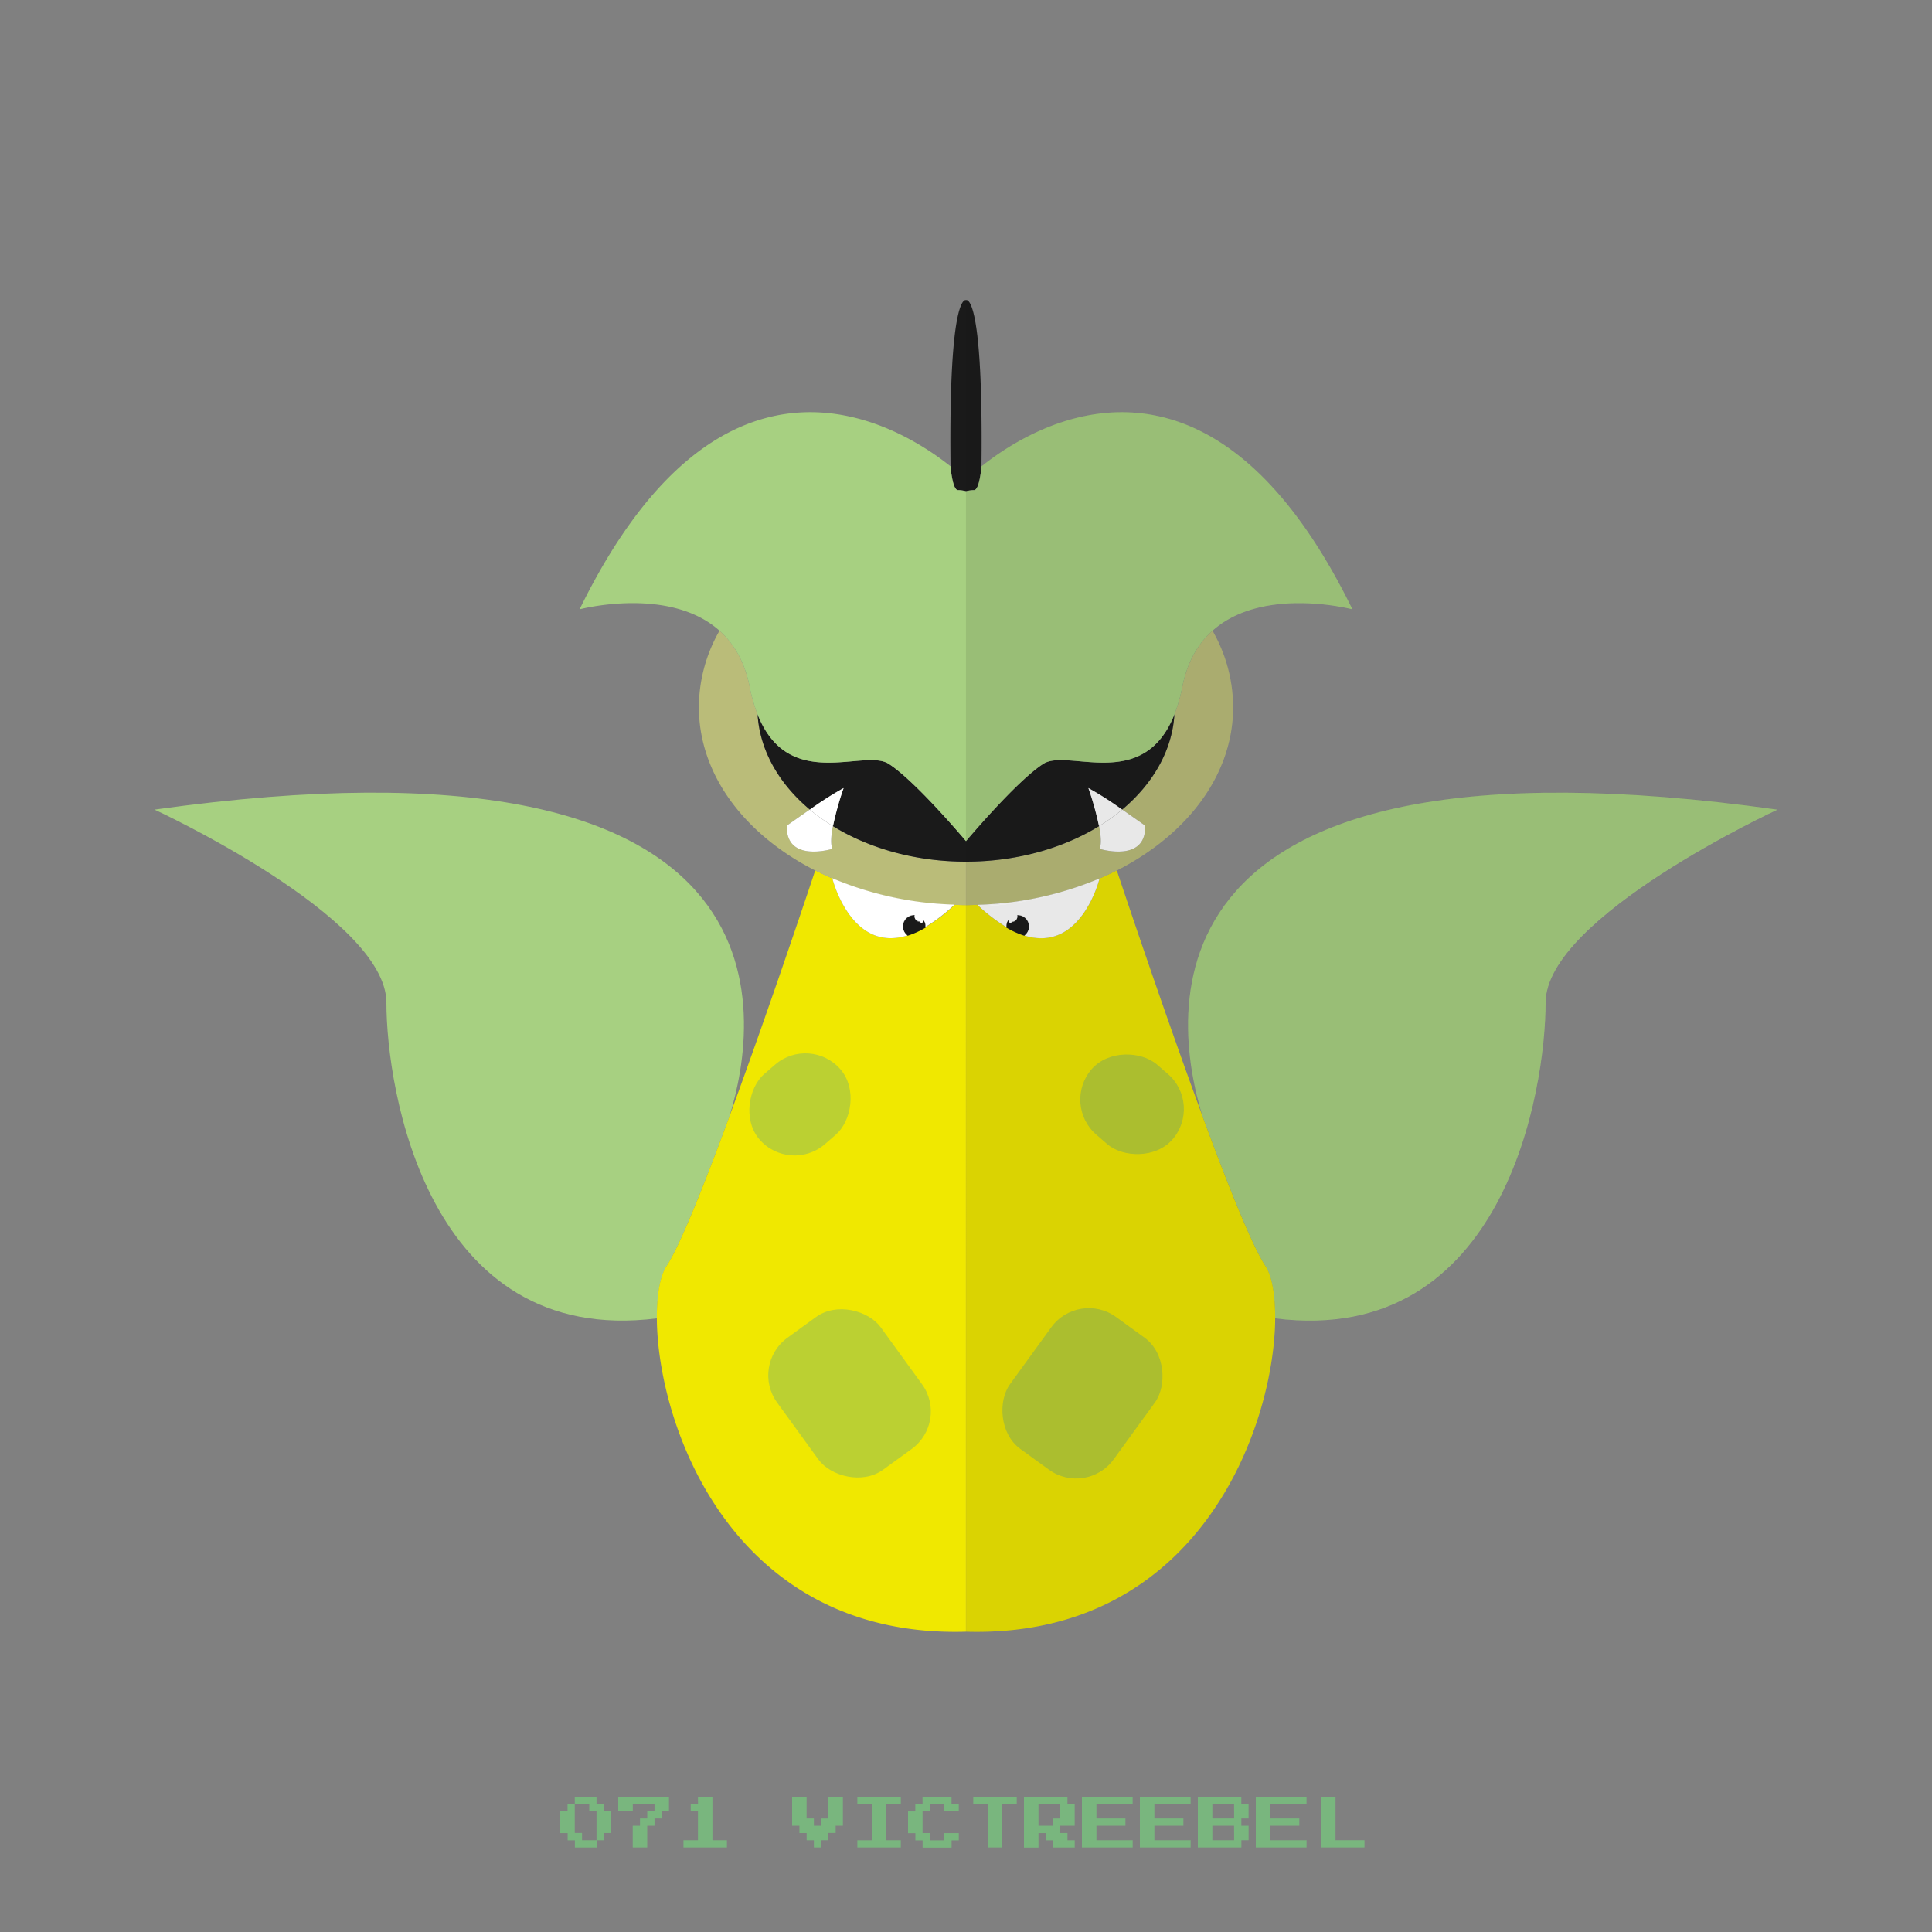 <?xml version="1.0" ?><svg id="pkft" viewBox="0 0 500 500" xmlns="http://www.w3.org/2000/svg"><rect x="0" y="0" width="500" height="500" fill="#808080" stroke="none"/><defs><style>.cls-1,.cls-7{fill:#1a1a1a;}.cls-2{fill:#a7d081;}.cls-3{fill:#f0e800;}.cls-4{fill:#babc79;}.cls-5{fill:#fff;}.cls-6{fill:#bbd032;}.cls-7{opacity:0.1;}.cls-8{fill:#79b67e;}</style></defs><title/><path class="cls-1" d="M246,120.69s0.46,6.33,2,6.16a8.22,8.22,0,0,1,2,.29V77.68S245.49,75.19,246,120.69Z"/><path class="cls-2" d="M188.72,289.11c8.19-26.35,18.6-103-148.72-79.58,0,0,60,27.72,60,49.94s10.46,89.22,70,81.72h0c0-6.22.88-11,2.51-13.49C175.89,322.6,182.19,306.81,188.72,289.11Z"/><path class="cls-3" d="M246.72,234.16l0.28,0.06a43.16,43.16,0,0,1-7.47,5.73,22.83,22.83,0,0,1-4.68,2.13c-14.69,4.63-19.42-14.72-19.42-14.72l0.08,0c-1.55-.66-3-1.37-4.52-2.12h0s-11.46,34.54-22.27,63.84c-6.53,17.7-12.83,33.49-16.22,38.57-1.63,2.45-2.55,7.27-2.51,13.49,0.17,27.62,19.35,82.88,80,81.14V234.23C248.9,234.23,247.81,234.2,246.72,234.16Z"/><path class="cls-3" d="M236.73,236.82h0a1.17,1.17,0,0,0-.06.31A1.17,1.17,0,0,1,236.73,236.82Z"/><path class="cls-3" d="M239.4,238.79l0,0.08Z"/><path class="cls-3" d="M239.51,239.25a2.85,2.85,0,0,1,0,.49A2.85,2.85,0,0,0,239.51,239.25Z"/><path class="cls-3" d="M238.94,238a1.36,1.36,0,0,1-.43.34,1.35,1.35,0,0,0,.43-0.34h0Z"/><path class="cls-3" d="M238.25,238.4a1.26,1.26,0,0,0,.26-0.09A1.23,1.23,0,0,1,238.25,238.4Z"/><path class="cls-3" d="M238,235.84h0a1.31,1.31,0,0,1,.51.1A1.29,1.29,0,0,0,238,235.84Z"/><path class="cls-4" d="M215.55,213.8c-0.47,2.46-.66,4.72-0.12,5.88,0,0-12.1,3.75-11.77-6,0,0,2.77-2,5.93-4.15-7.92-6.62-12.94-15.21-13.53-24.65a41.81,41.81,0,0,1-2.06-7.2c-1.31-6.56-4.15-11.2-7.79-14.46A40,40,0,0,0,180.87,183c0,17.57,11.94,33.06,30.12,42.29,1.47,0.75,3,1.45,4.52,2.12a87.21,87.21,0,0,0,31.2,6.78c1.09,0,2.18.06,3.28,0.06V223C236.9,223,224.9,219.55,215.55,213.8Z"/><path class="cls-1" d="M230,197.68c-6.36-4.09-25.9,7.49-33.94-12.8,0.59,9.44,5.61,18,13.53,24.65a86.54,86.54,0,0,1,8.74-5.58,78.73,78.73,0,0,0-2.78,9.85C224.9,219.55,236.9,223,250,223v-5.33S237,202.18,230,197.68Z"/><path class="cls-2" d="M248,126.85c-1.52.17-2-6.16-2-6.16-13.56-10.81-59-38.65-96,37,0,0,23.2-6.11,36.21,5.54,3.64,3.26,6.48,7.9,7.79,14.46a41.81,41.81,0,0,0,2.06,7.2c8,20.29,27.58,8.71,33.94,12.8,7,4.5,20,20,20,20V127.13A8.22,8.22,0,0,0,248,126.85Z"/><path class="cls-5" d="M215.44,219.68c-0.54-1.16-.36-3.43.12-5.88a50.69,50.69,0,0,1-6-4.27c-3.16,2.18-5.93,4.15-5.93,4.15C203.34,223.43,215.44,219.68,215.44,219.68Z"/><path class="cls-5" d="M218.33,203.95a86.54,86.54,0,0,0-8.74,5.58,50.69,50.69,0,0,0,6,4.27A78.73,78.73,0,0,1,218.33,203.95Z"/><path class="cls-1" d="M239.51,239.25a2.8,2.8,0,0,0-.1-0.38l0-.08A3,3,0,0,0,239,238h0s0,0.34,0,.33a1.94,1.94,0,0,1-.43.69h0a2,2,0,0,0-.26-0.25,2.07,2.07,0,0,1-.29-0.14,1.38,1.38,0,0,1-1.3-1.39,1.51,1.51,0,0,1,.06-0.36v0l-0.11,0a2.93,2.93,0,0,0-1.76,5.29,22.83,22.83,0,0,0,4.68-2.13c0-.07,0-0.14,0-0.22A2.85,2.85,0,0,0,239.51,239.25Z"/><path class="cls-5" d="M234.86,242.09a2.93,2.93,0,0,1,1.76-5.29h0.11a1.17,1.17,0,0,0-.06.31,1.3,1.3,0,0,0,1.3,1.3c0.1,0,.19.34,0.29,0.31a2,2,0,0,1,.26.25h0a2,2,0,0,0,.43-0.69h0v-0.18a2.55,2.55,0,0,1,.45.75s0,0,0,0a2.53,2.53,0,0,1,.1.35,2.72,2.72,0,0,1,0,.48c0,0.07,0,.14,0,0.21a43.19,43.19,0,0,0,7.47-5.73l-0.28-.06a87.21,87.21,0,0,1-31.2-6.78l-0.08,0S220.17,246.71,234.86,242.09Zm3.11-6.25a1.29,1.29,0,0,1,.51.1,1.31,1.31,0,0,0-.51-0.1h0Z"/><path class="cls-5" d="M236.71,236.82h0Z"/><path class="cls-5" d="M238,238.43a1.22,1.22,0,0,0,.29,0A1.22,1.22,0,0,1,238,238.43Z"/><path class="cls-5" d="M239.42,238.88a2.8,2.8,0,0,1,.1.38A2.83,2.83,0,0,0,239.42,238.88Z"/><path class="cls-5" d="M239,238a3,3,0,0,1,.44.81,3,3,0,0,0-.45-0.84h0l0,0h0Z"/><rect class="cls-6" height="27.72" rx="12" ry="12" transform="translate(287.58 -57.78) rotate(49.11)" width="24" x="195.02" y="271.95"/><rect class="cls-6" height="42.18" rx="12" ry="12" transform="translate(-169.85 197.83) rotate(-35.96)" width="33.14" x="203.29" y="339.51"/><path class="cls-1" d="M254,120.69s-0.46,6.33-2,6.16a8.72,8.72,0,0,0-2,.29V77.68S254.51,75.19,254,120.69Z"/><path class="cls-2" d="M311.28,289.11c-8.19-26.35-18.6-103,148.72-79.58,0,0-60,27.72-60,49.94s-10.46,89.22-70,81.72h0c0-6.22-.88-11-2.51-13.49C324.11,322.6,317.81,306.81,311.28,289.11Z"/><path class="cls-3" d="M253.28,234.16l-0.28.06a43.16,43.16,0,0,0,7.47,5.73,22.83,22.83,0,0,0,4.68,2.13c14.69,4.63,19.42-14.72,19.42-14.72l-0.08,0c1.55-.66,3-1.37,4.52-2.12h0s11.46,34.54,22.27,63.84c6.53,17.7,12.83,33.49,16.22,38.57,1.63,2.45,2.55,7.27,2.51,13.49-0.17,27.62-19.35,82.88-80,81.14V234.23C251.1,234.23,252.19,234.2,253.28,234.16Z"/><path class="cls-3" d="M263.27,236.82h0a1.17,1.17,0,0,1,.06.31A1.17,1.17,0,0,0,263.27,236.82Z"/><path class="cls-3" d="M260.6,238.79l0,0.08Z"/><path class="cls-3" d="M260.49,239.25a2.85,2.85,0,0,0,0,.49A2.85,2.85,0,0,1,260.49,239.25Z"/><path class="cls-3" d="M261.06,238a1.36,1.36,0,0,0,.43.34,1.35,1.35,0,0,1-.43-0.34h0Z"/><path class="cls-3" d="M261.75,238.4a1.26,1.26,0,0,1-.26-0.09A1.23,1.23,0,0,0,261.75,238.4Z"/><path class="cls-3" d="M262,235.84h0a1.31,1.31,0,0,0-.51.1A1.29,1.29,0,0,1,262,235.84Z"/><path class="cls-4" d="M284.45,213.8c0.47,2.46.66,4.72,0.12,5.88,0,0,12.1,3.75,11.77-6,0,0-2.77-2-5.93-4.15,7.92-6.62,12.94-15.21,13.53-24.65a41.81,41.81,0,0,0,2.06-7.2c1.31-6.56,4.15-11.2,7.79-14.46A40,40,0,0,1,319.13,183c0,17.57-11.94,33.06-30.12,42.29-1.47.75-3,1.45-4.52,2.12a87.21,87.21,0,0,1-31.2,6.78c-1.09,0-2.28.06-3.28,0.06V223C263,223,275.1,219.55,284.45,213.8Z"/><path class="cls-1" d="M270,197.68c6.36-4.09,25.9,7.49,33.94-12.8-0.59,9.44-5.61,18-13.53,24.65a86.54,86.54,0,0,0-8.74-5.58,78.73,78.73,0,0,1,2.78,9.85C275.1,219.55,263,223,250,223v-5.33S263,202.18,270,197.68Z"/><path class="cls-2" d="M252,126.85c1.52,0.17,2-6.16,2-6.16,13.56-10.81,59-38.65,96,37,0,0-23.2-6.11-36.21,5.54-3.64,3.26-6.48,7.9-7.79,14.46a41.81,41.81,0,0,1-2.06,7.2c-8,20.29-27.58,8.71-33.94,12.8-7,4.5-20,20-20,20V127.13A8.72,8.72,0,0,1,252,126.85Z"/><path class="cls-5" d="M284.56,219.68c0.54-1.16.36-3.43-.12-5.88a50.69,50.69,0,0,0,6-4.27c3.16,2.18,5.93,4.15,5.93,4.15C296.66,223.43,284.56,219.68,284.56,219.68Z"/><path class="cls-5" d="M281.67,203.95a86.54,86.54,0,0,1,8.74,5.58,50.69,50.69,0,0,1-6,4.27A78.73,78.73,0,0,0,281.67,203.95Z"/><path class="cls-1" d="M260.49,239.25a2.8,2.8,0,0,1,.1-0.38l0-.08A3,3,0,0,1,261,238h0s0,0.34,0,.33a1.94,1.94,0,0,0,.43.69h0a2,2,0,0,1,.26-0.25,2.07,2.07,0,0,0,.29-0.14,1.38,1.38,0,0,0,1.3-1.39,1.51,1.51,0,0,0-.06-0.36v0l0.11,0a2.93,2.93,0,0,1,1.76,5.29,22.83,22.83,0,0,1-4.68-2.13c0-.07,0-0.14,0-0.22A2.85,2.85,0,0,1,260.49,239.25Z"/><path class="cls-5" d="M284.56,227.37l-0.08,0a87.21,87.21,0,0,1-31.2,6.78l-0.28.06a43.18,43.18,0,0,0,7.47,5.73c0-.07,0-0.14,0-0.22a2.78,2.78,0,0,1,0-.48,2.67,2.67,0,0,1,.1-0.36l0-.06a2.76,2.76,0,0,1,.45-0.79v0.26h0a2,2,0,0,0,.43.69h0a2,2,0,0,1,.26-0.25c0.09,0,.19-0.24.29-0.24a1.33,1.33,0,0,0,1.3-1.34,1.32,1.32,0,0,0-.06-0.33h0v0l0.12,0a2.93,2.93,0,0,1,1.76,5.29C279.83,246.71,284.56,227.37,284.56,227.37ZM262,235.84a1.31,1.31,0,0,0-.51.1,1.29,1.29,0,0,1,.51-0.1h0Z"/><path class="cls-5" d="M263.29,236.82h0Z"/><path class="cls-5" d="M262,238.43a1.22,1.22,0,0,1-.29,0A1.22,1.22,0,0,0,262,238.43Z"/><path class="cls-5" d="M260.58,238.88a2.8,2.8,0,0,0-.1.38A2.83,2.83,0,0,1,260.58,238.88Z"/><path class="cls-5" d="M261,238a3,3,0,0,0-.44.81,3,3,0,0,1,.45-0.84h0l0,0h0Z"/><rect class="cls-6" height="27.72" rx="12" ry="12" transform="translate(700.83 251.4) rotate(130.89)" width="24" x="280.98" y="271.95"/><rect class="cls-6" height="42.18" rx="12" ry="12" transform="translate(295.15 816.98) rotate(-144.04)" width="33.14" x="263.58" y="339.51"/><path class="cls-7" d="M311.28,289.11C300.46,259.81,289,225.27,289,225.27h0c18.18-9.23,30.12-24.72,30.12-42.29a40,40,0,0,0-5.34-19.77c13-11.65,36.21-5.54,36.21-5.54-37-75.64-82.43-47.8-96-37,0.51-45.49-4-43-4-43V422.3c60.66,1.74,79.84-53.52,80-81.14h0c59.52,7.5,70-59.5,70-81.72s60-49.94,60-49.94C292.68,186.09,303.09,262.76,311.28,289.11ZM260.47,240c0-.07,0-0.14,0-0.21h0c0,0.07,0,.14,0,0.22h0Zm0.6-1.8a0.53,0.53,0,0,1,0-.1h0v0.1a1.26,1.26,0,0,0,.43.53A1.26,1.26,0,0,1,261.06,238.15Zm1,0.37a1.43,1.43,0,0,1-.29.06,2.25,2.25,0,0,0,.29-0.16,1.3,1.3,0,0,0,1.29-1.27v0A1.34,1.34,0,0,1,262,238.53Zm1.23-1.7h0v0Zm3.06,2.92a2.94,2.94,0,0,0-2.94-2.94h0a2.94,2.94,0,0,1,2.94,2.94h0Zm18.16-12.35a87.34,87.34,0,0,1-31.2,7.16L253,235h0l0.28-.45a87.31,87.31,0,0,0,31.2-7.08l0.08-.06Z"/><path class="cls-8" d="M148.75,465.94V465h5.63v1.88h1.88v1.88h1.88v5.63h-1.87v1.88h-1.87v1.88h-5.62v-1.87h-1.87v-1.87H145v-5.62h1.88v-1.87h1.88v-0.94Zm3.75,1.88v-0.94h-3.75v7.5h1.88v1.88h3.75v-7.5H152.5v-0.94Z"/><path class="cls-8" d="M160,466.88V465h13.13v3.75h-1.87v1.88h-1.87v1.88H167.5v5.63h-3.75V472.5h1.88v-1.87h1.88v-1.87h1.88v-1.87h-5.62v1.88H160v-1.87Z"/><path class="cls-8" d="M180.63,465.94V465h3.75v11.25h3.75v1.88H176.88v-1.87h3.75v-7.5h-1.87v-1.87h1.88v-0.94Z"/><path class="cls-8" d="M205,468.75V465h3.75v5.63h1.88v1.88h1.88v-1.87h1.88V465h3.75v7.5h-1.87v1.88h-1.87v1.88H212.5v1.88h-1.87v-1.87h-1.87v-1.87h-1.87V472.5H205v-3.75Z"/><path class="cls-8" d="M221.88,465.94V465h11.25v1.88h-3.75v9.38h3.75v1.88H221.88v-1.87h3.75v-9.37h-3.75v-0.94Z"/><path class="cls-8" d="M238.75,465.94V465h7.5v1.88h1.88v1.88h-3.75v-1.87h-3.75v1.88h-1.87v5.63h1.88v1.88h3.75v-1.87h3.75v1.88h-1.87v1.88h-7.5v-1.87h-1.87v-1.87H235v-5.62h1.88v-1.87h1.88v-0.94Z"/><path class="cls-8" d="M251.88,465.94V465h11.25v1.88h-3.75v11.25h-3.75V466.88h-3.75v-0.94Z"/><path class="cls-8" d="M265,471.56V465h11.25v1.88h1.88v5.63h-3.75v1.88h1.88v1.88h1.88v1.88H272.5v-1.87h-1.87v-1.87h-1.87v3.75H265v-6.56Zm9.38-2.81v-1.87h-5.62v5.63h3.75v-1.87h1.88v-1.87Z"/><path class="cls-8" d="M280,471.56V465h13.13v1.88h-9.37v3.75h7.5v1.88h-7.5v3.75h9.38v1.88H280v-6.56Z"/><path class="cls-8" d="M295,471.56V465h13.13v1.88h-9.37v3.75h7.5v1.88h-7.5v3.75h9.38v1.88H295v-6.56Z"/><path class="cls-8" d="M310,471.56V465h11.25v1.88h1.88v3.75h-1.87v1.88h1.88v3.75h-1.87v1.88H310v-6.56Zm9.38-2.81v-1.87h-5.62v3.75h5.63v-1.87Zm0,5.63V472.5h-5.62v3.75h5.63v-1.87Z"/><path class="cls-8" d="M325,471.56V465h13.13v1.88h-9.37v3.75h7.5v1.88h-7.5v3.75h9.38v1.88H325v-6.56Z"/><path class="cls-8" d="M341.88,471.56V465h3.75v11.25h7.5v1.88H341.88v-6.56Z"/></svg>